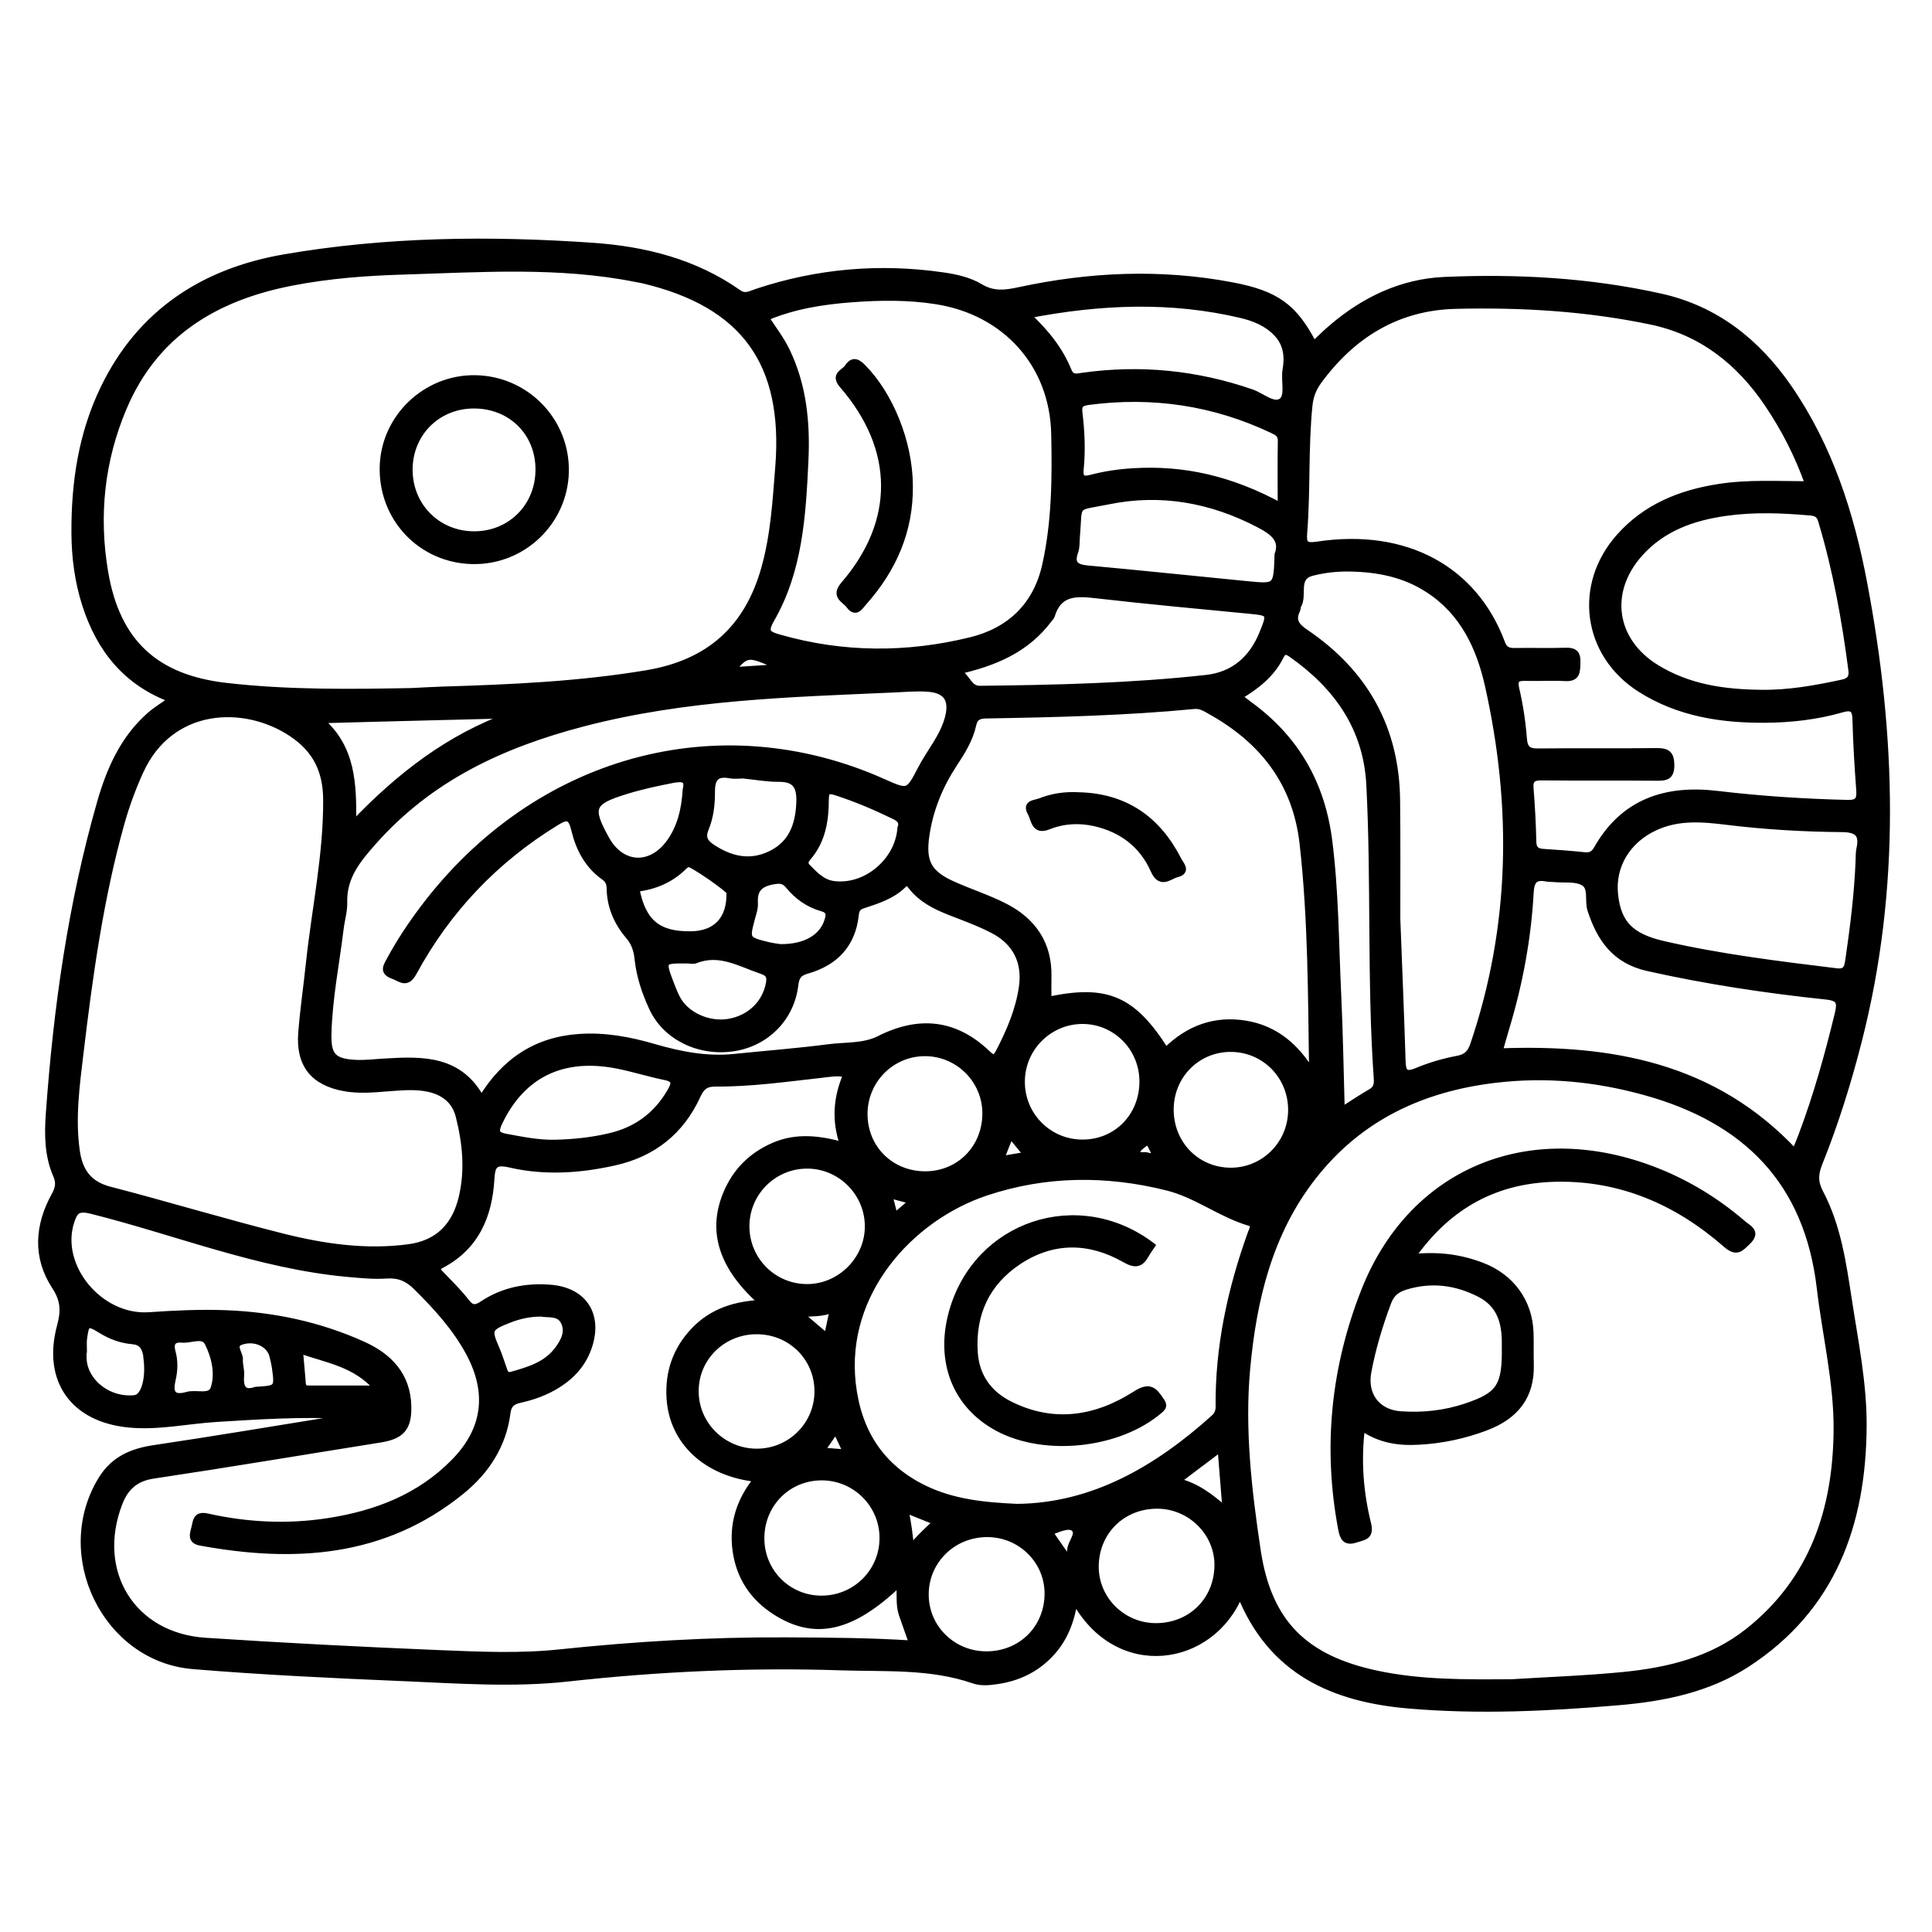 <?xml version="1.0" encoding="utf-8"?>
<!-- Generator: Adobe Illustrator 23.0.0, SVG Export Plug-In . SVG Version: 6.00 Build 0)  -->
<svg version="1.0" xmlns="http://www.w3.org/2000/svg" xmlns:xlink="http://www.w3.org/1999/xlink" x="0px" y="0px"
	 viewBox="0 0 3000 3000" style="enable-background:new 0 0 3000 3000;" xml:space="preserve">
<style type="text/css">
	.st0{stroke:#000000;stroke-width:10;stroke-miterlimit:10;}
</style>
<g id="Layer_1">
</g>
<g id="Layer_2">
	<g>
		<path class="st0" d="M1925.5,2474.7c-43.6,108.5-190.5,131.9-257,9.3c-4.8,33.2-15.9,62.1-38.5,85.4
			c-22.4,23.2-49.9,36.1-81.6,40.7c-12.2,1.8-24.8,3.1-36.4-0.9c-67-23.2-137-18.2-205.8-20.5c-142-4.7-283.6,1.8-424.9,17.4
			c-84.6,9.3-169.6,3-254.3-0.6c-109.1-4.6-218.3-9.7-327.1-18.7c-136.4-11.2-214.4-173.3-142-290.2c18.8-30.3,46.8-42.5,81-47.6
			c94.2-14,188.1-29.8,282.1-45c3-0.5,5.8-2.3,14.7-6.1c-70.9-3.1-135.2,1.1-199.6,5.1c-45.5,2.8-90.6,13.2-136.4,8.6
			c-85.9-8.5-128.8-68.7-106.2-152.4c6.4-23.6,5.8-40.4-8.2-61.8c-29.7-45.4-26.4-94.2-0.5-141.1c5.9-10.8,7.9-19.3,2.6-31.5
			c-13.4-30.6-13.6-63.7-11.2-96.3c11.7-162.8,34.2-324,79.2-481.3c14.6-51.3,35.8-100,77.3-136.5c9.7-8.5,21-15.2,34.2-24.7
			c-71.3-26.2-112.5-78.7-134.5-147.6c-11.5-35.9-16.3-73.4-16.5-110.9c-0.4-78.2,10.9-154.4,45.6-225.6
			c57.2-117.4,155.4-180.5,280.1-202c158.2-27.3,318.1-29,477.9-18c81.5,5.6,159.3,25,227.5,73.1c10,7,18.6,1.6,27.7-1.5
			c94.5-31.5,191-39.8,289.5-25.6c20.3,2.9,40.8,7.5,58.1,17.9c20.3,12.2,39.3,9.6,60.5,5c109.5-23.6,219.6-28.5,330.2-7.5
			c68.6,13,96.8,33.2,126.9,91.6c9.6-8.9,18.6-18,28.3-26.2c50.5-43.1,108.4-70.8,174.9-73.7c112.7-4.9,225.1,1.2,335.5,25.8
			c85.4,19,149.4,69.8,198.6,140.9c63.4,91.8,96.7,195.6,117.1,303.4c45,237.1,52.2,474.3-8.1,710.6
			c-16.5,64.8-36.4,128.5-61.3,190.5c-6.6,16.4-7.3,29.3,1.3,45.7c27.5,52,35.6,109.7,44.4,166.8c10,65.2,23.4,130.3,22.9,196.4
			c-1,151.5-47.8,282.4-181.1,368.9c-60.1,39.1-129.1,52.9-199.6,58.9c-108.2,9.2-216.6,14.4-324.9,5.1
			C2071.2,2638.1,1973.9,2596.3,1925.5,2474.7z M2347.9,2612.5c57.8-3.6,115.7-5.6,173.2-11.3c69.6-6.9,137.2-23.2,193.4-67.9
			c100.5-79.7,136.7-189.1,137.7-312.6c0.6-74.4-17.5-147.1-26.1-220.6c-19.3-165.5-115.2-261.1-271.5-304.4
			c-77.2-21.4-154.6-28.8-234.3-19.1c-113.4,13.8-209.5,59-280.9,150c-68.5,87.3-93.2,191.1-103.1,298.3
			c-8.7,94.6,2.3,189.2,16.3,282.6c16.9,112.7,73.3,167.8,185.6,191.7C2207.6,2613.9,2277.7,2612.9,2347.9,2612.5z M638.9,1073.4
			c19.5-0.9,34.2-1.9,48.8-2.3c105.9-3.2,211.6-7.9,316.5-25.4c96.5-16.1,156.6-69.4,182.9-163.2c14.5-51.5,17.5-104.2,21.7-157
			c12.9-162-53.2-253.4-210.8-290.6c-3.2-0.7-6.4-1.2-9.6-1.8c-120.2-24.1-241.6-15.4-362.7-11.7c-57.8,1.7-115.6,6.1-172.6,17.2
			c-118,22.9-212,78.7-261,193.9c-35,82.3-44,168.3-29.1,256.2c18.6,109.7,79.4,164.1,187.5,176.6
			C448.4,1076.6,546,1075.1,638.9,1073.4z M1314.6,1667.9c-14.7-3.3-27.5-0.5-40.2,0.9c-54.3,6-108.4,13.8-163.1,13.4
			c-15.7-0.1-22.2,5.5-28.5,19.3c-25.4,55.4-68.7,89.8-128.3,103.2c-53.9,12.1-108.6,15.8-162.5,3.3c-24.9-5.8-28,2.4-29.3,23.2
			c-3.4,56.8-23.7,104.8-77,132.9c-9.3,4.9-6.8,8.5-1.3,14.2c13.5,14.1,27.7,27.8,39.6,43.3c8.7,11.3,15.1,10.2,25.7,3.2
			c31.8-21,67.3-27.9,105-24.9c51.6,4.1,76.1,41.4,59.7,90.9c-8.6,25.9-25.6,45.1-48.4,59.4c-18.1,11.4-38,18.6-58.8,23.2
			c-11.4,2.5-17.8,7.1-19.5,20.3c-6.3,50.4-32.7,90.5-71,121.7c-120.8,98.2-260,106.3-405.6,79.6c-16.9-3.1-10.4-15.2-8.4-24.9
			c2.1-10.4,3.3-18.6,19.7-14.9c61.7,13.8,124.4,16.8,187.1,7.1c74.1-11.4,142-37.4,195.6-92c49.6-50.5,56.6-107.9,23.1-170
			c-21.2-39.2-50.8-71.5-82.3-102.6c-13-12.8-26.5-18.6-45.2-17.4c-20.2,1.4-40.7-0.7-61-2.5c-137.3-12.6-265.1-64.7-397.5-97.9
			c-22.4-5.6-26.6,1.2-31.8,17.1c-22.6,69.3,44.4,150.8,121.1,145.6c39.1-2.7,78.2-4.6,117.3-3.2c74.8,2.7,147.2,17.9,215.5,48.9
			c40.3,18.3,68.2,47.6,69.4,95.1c0.8,34.1-10.4,46.3-43.5,51.6c-117.4,18.7-234.6,38.4-352.1,56c-28.2,4.2-43.6,18.8-53.1,43.5
			c-40.8,106.6,20.4,206.1,133.7,213.6c121.2,8,242.6,14.2,364,19.2c61.9,2.5,124.1,5.4,185.9-1.1c116.9-12.3,234-19.3,351.6-18.7
			c65,0.3,130,0.6,196.5,4.9c-5.8-16.5-10.9-30.9-15.9-45.3c-5.4-15.4-2.5-31.8-4.3-48.7c-73.5,70.4-130.7,83.7-192.3,44.4
			c-34.8-22.2-56-53.9-61.7-95.3c-5.6-41.1,5.9-77.9,33.2-111.3c-79.4-8.2-131.5-57.9-135.7-125c-2.5-40.5,9.7-75.6,37.6-105
			c28.2-29.7,64.5-41.1,106.3-42.8c-62.5-54.8-80.6-110.8-56.1-169.7c14.4-34.7,39.1-59.4,73.5-74.4c35-15.3,70.7-11.2,108.3-0.7
			C1295.7,1739.2,1299.2,1703.4,1314.6,1667.9z M2808.1,752.3c-16.3-45.8-37.3-86.7-63.3-125.2c-44.2-65.5-102.6-111.6-180.8-128
			c-100.2-21-202-27-303.9-24.5c-89.9,2.2-159.9,45.1-212.6,117.1c-8.3,11.4-13,23.2-14.5,37.8c-6.7,65.9-2.9,132.1-8.2,197.9
			c-1.4,17.3,1.9,21.4,20.7,18.6c138.1-20.9,244.2,38.3,286.8,153c3.9,10.6,10.6,12.4,20.5,12.2c26.1-0.5,52.2,0.5,78.3-0.4
			c14.1-0.5,18.6,4.4,18,18.2c-0.6,13.1,0.5,24.6-18.4,23.6c-20.3-1.1-40.8,0.2-61.1-0.3c-13-0.3-19.2,1.4-15.4,17.6
			c5.9,25.3,9.8,51.3,11.8,77.2c1.3,16.3,7.5,20.3,22.7,20.1c61.2-0.7,122.3,0.2,183.5-0.6c16.5-0.2,22.6,3.9,22.7,21.5
			c0.1,17.8-7.9,19.4-22.1,19.2c-59.5-0.5-119.1,0.1-178.6-0.5c-13.3-0.1-19.1,3-17.9,17.4c2.2,27.6,3.7,55.3,4.3,83
			c0.3,11.9,5.8,15.3,16.3,16c21.1,1.3,42.3,2.9,63.4,5.1c9.2,0.9,14.5-1.5,19.4-10.1c41.6-73.4,107.4-94.6,186.9-85.1
			c67.2,8,134.7,12.4,202.3,14c15.8,0.4,19.5-5.2,18.5-19.7c-2.7-36.6-5-73.2-5.9-109.8c-0.4-17.1-5.6-20.9-21.9-16.2
			c-38.6,11.1-78.4,15.6-118.4,15.9c-68.5,0.5-135.1-9.8-194.3-47.5c-84.8-54-99.1-161.4-32.2-236.4c41.1-46.1,94.5-67.6,154.2-76.9
			C2714.1,749.4,2759.7,752.2,2808.1,752.3z M598.6,1689.9c-21.2,1.8-42.3,3.3-63.4-0.4c-48.5-8.7-70.9-36.4-67.1-85.8
			c2.8-35.7,8-71.2,11.8-106.9c9-85,27.4-168.9,26.9-255c-0.2-44.6-16-77.7-53.7-102.8c-73.3-49-188.5-45.1-235.6,59.2
			c-11.8,26.1-21.6,52.8-29.3,80.3c-32.6,116.5-49.1,236-63.4,355.7c-6.1,50.9-13.2,102-5.8,153.5c4.4,30.8,18.6,51.4,51.2,59.8
			c89.7,23.3,178.5,50.2,268.4,72.8c64.1,16.1,129.7,25.6,196.1,16.7c45.7-6.1,72.3-33.5,82.7-78.1c9.9-42.5,5.7-84.3-4.8-125.8
			c-5.9-23.3-22.2-36.9-45.9-42.4C644,1685.5,621.3,1688.4,598.6,1689.9z M747.6,1706.7c35.8-59,85.2-91.7,152.1-96.2
			c39.6-2.7,77.8,4.4,115.5,15.4c41,11.9,82.3,20.1,125.3,15.6c48.6-5,97.4-8.7,145.9-15c26.5-3.5,54.8-0.9,79-13.1
			c62-31.3,117.9-25.4,168.2,22.9c8.4,8.1,12.2,7.6,17.5-2.6c16.6-32,30.8-64.8,36-100.7c5.7-39.9-9.8-70.4-45.6-88.9
			c-14.4-7.5-29.5-13.6-44.6-19.5c-30.4-11.8-61.8-21.8-82.7-49.3c-4-5.2-7.3-5.6-11.6-1.3c-17.5,17.2-40.2,24.3-62.5,31.6
			c-8.3,2.7-10.7,6.9-11.6,15.4c-5,45.7-31.9,73.5-74.9,85.9c-12.5,3.6-17.2,8.3-18.9,22.3c-6.1,51.6-44.6,90.1-94.8,98.1
			c-53.4,8.5-105.8-16.7-126.9-61.9c-11.4-24.4-19.9-49.9-22.7-76.9c-1.4-13.2-5.1-24.6-14.2-35.2c-17.9-20.9-28.6-45.5-29.1-73.6
			c-0.1-8-2.4-13.5-9.3-18.3c-25.3-17.9-38.8-44.3-45.7-73.1c-5-20.8-11.3-21.8-28.2-11.4c-94.7,58-168.6,135.7-221.5,233
			c-11.1,20.4-20.1,9.3-32.1,5.1c-16.4-5.8-10.2-14.5-4.9-24.3c15.1-28.1,32.7-54.5,51.8-79.9c175-232.3,458.6-310.4,713.8-196.7
			c39.2,17.5,39.6,17.7,59.2-20.1c13.8-26.7,34.4-49.7,42.2-79.6c7.2-27.7-2.3-43-30.8-45.2c-17.8-1.4-35.8,0.3-53.7,1.1
			c-161.9,7.2-323.4,11.3-482.3,52.8c-126.7,33.1-238.4,85.2-326.1,184.5c-24.2,27.4-46.4,54.2-45.2,93.7c0.4,13.6-4,27.3-5.6,41.1
			c-6.6,54.2-17.5,107.8-18.9,162.6c-0.9,34.1,7.5,43.8,41.7,45.7c16.2,0.9,32.5-1.4,48.8-2.2
			C657.4,1645.1,714.1,1644.4,747.6,1706.7z M1810.3,1631.8c35.2-34.9,76.2-49.7,123.7-42c47.1,7.7,79.6,36.5,103.8,77.2
			c-1.8-119.9-1.5-238.8-14.8-357.1c-10.7-94.7-62.3-160.4-143.5-205.6c-7.7-4.3-15-9.3-24.9-8.4c-107.2,10.3-214.9,12.9-322.5,14.7
			c-10.8,0.2-18.4,2-21.1,14.6c-4.9,22.6-17.1,42.1-29.7,61.2c-22.2,33.8-37.2,70.4-43.1,110.6c-6,40.6,2.9,59,40.2,75.9
			c27.4,12.5,56.5,21.5,83.1,35.4c43,22.4,67.3,58,66.2,108.3c-0.3,12,0,24,0,36.2C1718.6,1533.5,1759.1,1550.9,1810.3,1631.8z
			 M1579.6,2340.2c117.5-1.3,216.6-58.5,305.5-138.5c5.2-4.7,7.5-10,7.5-17.1c-0.9-93.1,18.5-182.5,49.9-269.7
			c2.1-5.9,7.3-13.5-2.1-16.3c-44.7-13.2-82.4-43.5-127.4-54.8c-94.3-23.7-189-23.1-281.6,7.7c-117.8,39.2-223.2,155.7-207.6,296.5
			c8.3,74.5,43.4,130.4,111.7,163.5C1478.8,2332.4,1525.7,2337.9,1579.6,2340.2z M1189,493.2c11.6,17.9,23.6,33.3,32.2,51
			c26.5,54.5,31.9,112.6,29.1,171.8c-4,84.9-9.1,170-52.9,246c-11.2,19.5-5.2,23.2,12.5,28.2c98.8,28.3,198.3,28.5,297.3,4.3
			c60.5-14.8,101.9-53.6,116-116.5c15.1-67.4,15.6-136,14.1-204.5c-2.4-108-76.1-189.1-183-206c-43.9-7-88-6.4-131.8-3.1
			C1277.4,467.8,1232.4,474.8,1189,493.2z M2169.4,1426.5c3,79.1,6,150,8.2,220.9c0.5,16.8,3.8,23.6,22.6,15.7
			c20.2-8.4,41.6-14.7,63.1-18.7c14.4-2.7,20.3-9.6,24.7-22.4c62.2-183.5,64.8-369.6,22.9-557.1c-13.4-59.8-38.7-114.4-93.4-149.7
			c-36.9-23.9-77.7-31.9-121-32.7c-20.3-0.4-40.1,1.8-59.3,6.7c-27.5,7.1-11.8,34.9-21.5,50.9c-1.2,2-0.7,5-1.7,7.1
			c-8.2,16.7-0.7,25.4,13.4,35c92.3,62.5,140.9,149.4,141.7,261.6C2169.8,1307.4,2169.4,1371.1,2169.4,1426.5z M2787.1,1789.2
			c3.7-9.1,7.1-17.2,10.3-25.5c23.3-61.7,41-125.1,56.5-189.1c4.4-18.2,2.9-25.3-18.1-27.5c-93.1-9.8-185.6-23.7-277.1-44.2
			c-51-11.4-74.2-45.4-88.8-90.2c-4.6-14.3,2.5-34.7-11-42.4c-12.3-7-30.1-4.1-45.5-5.6c-4.1-0.4-8.2-0.1-12.2-0.9
			c-18.1-3.5-23.7,3.9-24.7,22c-3.9,71-16.8,140.6-37.3,208.7c-3.7,12.2-7,24.5-11,38.4C2501.7,1626.4,2661.6,1654.9,2787.1,1789.2z
			 M2735.1,1076.1c42.6,0.6,84.1-6.9,125.5-15.8c12.3-2.6,16-8.3,14.5-20.1c-10.2-78.3-24.1-155.8-46.9-231.5
			c-2.8-9.4-7.2-12.3-16.9-13.2c-43.9-3.9-87.8-5.6-131.6,0.6c-51.1,7.2-98,23.7-133.6,63.5c-52.8,59.1-42,135.3,25.3,177
			C2621.5,1067.7,2677.5,1075.6,2735.1,1076.1z M2886.3,1337.7c0.4-6.5-0.1-13.2,1.3-19.5c5.2-23.4-3.6-30.9-27.5-31.1
			c-59.5-0.5-118.9-4-178-11.2c-38.1-4.7-75.9-8.2-112.7,9c-42,19.6-66.5,59.2-61.9,103.7c4.7,45.6,24.8,66.1,76.3,77.8
			c88.2,20.2,177.8,31.1,267.5,42.1c16.2,2,17.4-6.8,19.1-17.9C2877.8,1439.9,2884.2,1389,2886.3,1337.7z M1923.7,1081.7
			c6.2,4.7,11.1,8.7,16.3,12.5c71.8,52.2,112.2,122.1,123.6,210.5c10.2,79.5,10.2,159.3,14,239.1c2.8,59.1,3.7,118.3,5.5,180.6
			c17.2-10.9,31.1-20.3,45.7-28.7c8.6-4.9,10-11.7,9.4-20.5c-10.7-152.2-3.7-304.8-11.6-457c-4.6-88-50.5-152.6-120.8-202.1
			c-7.1-5-12.3-7.2-17.2,2.7C1974.7,1046.9,1951.1,1065.5,1923.7,1081.7z M1486.2,1042.4c17.1,9,17.6,27.7,35.5,27.5
			c117.4-1.3,234.7-4,351.5-16.9c42.4-4.7,71.1-29.7,87.2-69.4c12.9-31.7,12.4-32.4-20.9-35.6c-78.6-7.6-157.3-14.8-235.7-23.8
			c-31.2-3.6-59.6-6-71,32c-0.7,2.2-2.9,3.9-4.3,5.9C1594.2,1007.8,1545.7,1029.2,1486.2,1042.4z M1595.5,489.4
			c29.5,27.4,50.4,54.3,63.5,86.4c4.9,12.1,13.4,9.2,22.1,8c89.5-12.6,176.8-3.9,262.2,25.6c15.8,5.4,34.1,22.4,46.4,14
			c11.9-8.2,3.9-32,6.8-48.8c3.6-20.7,1.6-40.5-13.9-56.9c-15.2-16.1-35-24-55.6-28.9C1818.3,463.2,1709.6,467.4,1595.5,489.4z
			 M1989,786.1c0-38.2-0.4-69.9,0.2-101.4c0.2-10.7-6.4-13.7-13.9-17.2c-90.9-42.9-186.1-56.9-285.7-43.6
			c-11.8,1.6-15.2,5.4-13.8,16.9c3.5,29.2,4.9,58.6,1.9,87.9c-1.4,13.9,3.4,17,16.6,13.5c21.2-5.6,43-8.8,65-10.1
			C1837.7,727.2,1911.4,743.8,1989,786.1z M1984.1,861.2c8.6-23.2-7.1-35.3-28.7-46.6c-74.2-38.9-152.5-53.1-234.3-36.4
			c-54.9,11.2-44.5,0.7-49.3,56.3c-0.6,7.3,0,15.1-2.4,21.8c-7.1,19.8,1.5,25.1,20,26.8c82.7,7.6,165.3,16.3,248,24.4
			C1982.5,911.9,1982.5,911.7,1984.1,861.2z M1253.1,1809.6c-52.4,0.1-94.8,42.9-94.4,95.3c0.4,52.6,43.2,94.6,95.7,94
			c50.8-0.6,93.3-43.3,93.5-94.1C1348.2,1852.5,1305.3,1809.5,1253.1,1809.6z M1275.6,2293.7c-52.8,0.2-94,42.2-93.7,95.5
			c0.3,51.9,41.6,93.3,93.3,93.5c52.9,0.2,95.4-41.8,95.5-94.3C1370.9,2336.1,1328.1,2293.5,1275.6,2293.7z M1175.5,2254.5
			c52.5-0.2,94.6-42.6,94.2-94.8c-0.4-52.3-42.6-93.3-95.5-92.9c-52.9,0.4-94.7,42.1-94.3,94.2
			C1080.2,2212.7,1123.2,2254.7,1175.5,2254.5z M1797.6,2337.7c-54.5-0.4-96.1,40.3-96.5,94.6c-0.3,50.8,41.6,92.7,93,93.1
			c54.7,0.4,96.1-40.1,96.7-94.5C1891.3,2380.4,1849,2338.1,1797.6,2337.7z M1774.3,1679c-0.2-51.8-41.4-93.6-92.6-94
			c-52.3-0.4-95.2,42.1-95.3,94.6c-0.2,52.6,42.2,95.1,94.7,94.9C1734,1774.5,1774.5,1733,1774.3,1679z M1533.4,2381.8
			c-52.9-0.3-95.4,40.6-96.3,92.6c-0.9,52,41,94.4,93.8,94.8c54.4,0.4,96.1-40.7,96.1-94.8C1627,2423.5,1585.2,2382,1533.4,2381.8z
			 M1530.4,1727.9c-0.5-51.3-42.7-92.9-94.1-92.9c-52.3,0-94.5,42.7-94.2,95.4c0.3,53.3,41.7,93.8,95.4,93.4
			C1490.6,1823.3,1530.9,1781.7,1530.4,1727.9z M2005.2,1724.2c0.4-52.8-40.8-95.2-93.2-95.8c-52.4-0.6-94.2,41-94.5,93.9
			c-0.3,53.5,40,95.2,92.6,95.9C1962.2,1818.8,2004.8,1776.8,2005.2,1724.2z M860.6,1774.8c29.3-0.6,58.4-3.6,87-10.4
			c40.7-9.7,71.9-32.5,93.1-69.1c6.9-11.8,9.5-19.6-8.2-23.2c-24.6-5-48.6-12.7-73.3-17.6c-85.3-17-148.2,13.8-183.7,87.8
			c-6.4,13.4-6.7,20.2,10.2,23.2C810.5,1770.1,835.2,1775.2,860.6,1774.8z M497.3,1118.1c50.3,42.7,51.6,99.9,50.7,162
			c72.1-75.5,149.7-135.5,245.5-169.7C694.8,1113,596.8,1115.2,497.3,1118.1z M1153.6,1203.8c-3.9,0-12.2,1.2-20-0.2
			c-21.8-4.1-28.5,5.3-28.4,26c0.1,19.4-2.1,39.1-9.7,57.3c-5.5,13.2-1.3,21.2,9.6,28.5c28.9,19.3,59.4,26.6,91.8,10.7
			c31.9-15.6,42.7-43.3,44.5-77.7c1.3-25.6-4.2-39.7-32.6-39.4C1191.8,1209.2,1174.8,1205.9,1153.6,1203.8z M1398.5,1285.9
			c3.7-9.1-0.9-14.4-9.4-18.5c-29.3-14.3-59.1-27-90.2-37.1c-13.1-4.3-16.9-2.5-16.9,11.9c-0.1,32.2-5.2,63.4-27.3,89.1
			c-3.9,4.6-6.5,9.5-1.1,15c11.5,11.7,22.9,24.1,39.9,26.6C1343.7,1380.2,1394.9,1337.7,1398.5,1285.9z M1065.1,1226.1
			c4-16.1-3.8-18.6-21.1-15.2c-24.7,4.8-49.2,10.1-73.2,17.6c-53.2,16.5-56.6,25.7-29.4,74.7c23.6,42.5,68.9,45,97.8,5.6
			C1056.6,1285,1063.1,1257.8,1065.1,1226.1z M1067.7,1491.1c-40.2-0.4-40.3-0.3-25.3,38.7c2.6,6.8,5.4,13.6,8.7,20.1
			c13.5,26.4,48.9,42.6,80.8,37.1c33-5.7,56.8-29.2,62.4-60.1c2-11-0.8-15.9-11.5-19.5c-33.5-11.2-65.3-31.5-103-16.4
			C1076.3,1492.3,1071.8,1491.1,1067.7,1491.1z M987.8,1379.8c10.1,52.5,33.8,72,85.2,71.3c39.6-0.5,61.4-24.4,60-65.9
			c-0.1-4.2-58.3-44.8-63.9-43.9c-2.8,0.5-5.7,2.8-7.8,4.9C1040.9,1366.3,1015.8,1376.5,987.8,1379.8z M1211.6,1471
			c39.2,0.5,65.3-15.5,73.3-40.8c3.2-9.9,3.9-16.7-8.6-20.1c-20.9-5.9-38.2-18.2-51.8-34.9c-7.2-8.8-13.8-8.8-24.7-6.8
			c-20.4,3.8-29.2,13.1-27.9,33.9c0.5,7.8-2.5,16-4.6,23.9c-8.7,32.6-8.4,33.3,25.4,41.6C1200.6,1469.7,1208.7,1470.5,1211.6,1471z
			 M130,2095.6c-0.1,0-0.3,0-0.4,0c0,5.7-0.5,11.4,0.1,17.1c3.5,35.7,41,63.2,79.8,58.6c14.4-1.7,22.7-30.7,18.1-63.3
			c-0.2-1.6-0.2-3.3-0.5-4.8c-2.5-12.1-7.3-19.8-22-21c-16.9-1.4-33-7.4-47.9-16.5c-21.6-13.3-23.7-12.1-27,12.9
			C129.4,2084.1,130,2089.9,130,2095.6z M840.3,2039.4c-18.3,0-34.2,3.7-49.4,9.6c-32.6,12.8-33.4,15.3-19.9,46.3
			c4.2,9.7,7.2,19.9,10.8,29.8c2.2,6.2,3.6,12.4,13.3,9.7c26.9-7.6,53.5-15.5,71.2-39.4c9.4-12.8,17.2-27.3,9.3-43.1
			C868.1,2037.5,851.7,2041.6,840.3,2039.4z M290.6,2166.3c13.5-4.3,36.1,5.3,41.3-10.1c7.7-22.8,1.6-49.2-9-70.7
			c-7.3-14.9-26.5-4.3-40.4-5.6c-14.4-1.3-18.5,6.1-14.9,19.3c4,14.4,3.5,29,0.1,43.3C263.3,2161.9,267,2172.8,290.6,2166.3z
			 M465.4,2096.4c1.6,18.6,2.7,32.3,4,45.9c0.6,6.2-0.6,14,9.1,14.1c34.1,0.1,68.3,0.1,107.6,0.1
			C551.5,2116.5,507.6,2111.8,465.4,2096.4z M397.4,2158.4c33.8-2,34.2-2.5,29.9-34.2c-0.9-6.4-2.5-12.7-4-19
			c-4.3-17.7-26.1-29.2-48.2-22.2c-16.5,5.3-2.2,18.6-2.9,28.1c-0.6,7.9,2.6,16.2,1.9,24.1C372.5,2154.7,377.6,2165.3,397.4,2158.4z
			 M1895.6,2248.8c-22.4,16.9-43,32.5-67.9,51.2c31.1,7.6,52.1,24.5,75.6,44.8C1900.6,2310.9,1898.3,2281.8,1895.6,2248.8z
			 M1414.1,2404.1c12-14.9,25.3-27.1,39.9-40.7c-17.2-6.9-31.5-12.6-48.3-19.4C1410.2,2366.1,1412.8,2384.8,1414.1,2404.1z
			 M1242.2,2040.2c16,13.7,28.3,24.2,42.1,36c3.2-14.8,5.8-27,9.3-43.3C1276.3,2040.2,1261.2,2038.6,1242.2,2040.2z M1629.8,2379.4
			c9.7,13.9,19.2,27.5,30.6,43.8c0.9-8.1,1.5-12,1.7-16c0.3-12.2,15.9-25.9,5-34.4C1659.3,2366.7,1642.9,2374.1,1629.8,2379.4z
			 M1211.9,1036.2c-51.2-23-51.2-23-75.6,4.9C1161.2,1039.4,1183.3,1038,1211.9,1036.2z M1594.6,1793.4
			c-8.4-10.3-16.8-20.4-25.6-31.2c-4.7,11.8-9.4,23.6-15.1,38.1C1570,1797.5,1583.8,1795.2,1594.6,1793.4z M1297.9,2220.5
			c-7.8,11.3-14.5,21-22.3,32.2c13.6,1.1,25.1,2,38.8,3.1C1308.9,2243.9,1304.2,2234,1297.9,2220.5z M1417,1865
			c-12.6-3.4-23-6.1-36.4-9.7c3.2,12.5,5.6,21.9,8.6,33.5C1399.5,1879.9,1407.4,1873.2,1417,1865z M1782.9,1770.8
			c-7,6.9-15.6,10.3-18.5,18.9c3.7,5.2,9,4.5,13.3,4.3c5-0.2,10.6,4.9,15.9-2.1C1790.7,1785.9,1787.5,1779.7,1782.9,1770.8z"/>
		<path class="st0" d="M2192.2,1952.4c41.4-4.4,75.5,0.4,108.8,13.1c45.1,17.1,73.8,55.6,75.3,104.2c0.5,16.3-0.1,32.6,0.4,48.9
			c1.4,50-23.9,80.5-69.3,97.7c-33.9,12.9-68.7,20.2-104.8,22.1c-30.5,1.7-59.9-2.3-88-22c-6.6,52.4-2.4,101.6,9.4,149.6
			c5.1,20.7-6.6,20.2-18.9,24.4c-16.2,5.5-19.8-3.5-22.2-16.1c-23.9-126.7-11.3-250.4,35.6-369.6
			c71.6-181.6,246.6-258.3,434.6-193.4c56.9,19.7,107.9,49.7,153.5,88.9c8.2,7.1,22.9,12.6,7.1,27.8c-11.3,10.8-17,18.7-33.8,4
			c-74.9-65.5-162-103.7-262.7-102C2324.7,1831.6,2249.8,1870,2192.2,1952.4z M2337,2090.5c0.5-28.6-2.9-62.7-39.1-81.2
			c-36.8-18.9-75.3-23.9-115.7-11.5c-13.5,4.2-21.7,10.7-26.9,24.5c-13.1,35.1-23.9,70.7-30.8,107.5c-6.9,36.3,13.7,64.1,50.4,66.6
			c34.3,2.4,68.1-1.1,101-12.1C2328.4,2166.7,2338,2153.2,2337,2090.5z"/>
		<path class="st0" d="M733.5,870.9c-79.6-1.7-140.8-66-138.9-146.1c1.8-76.4,66.5-138.3,143.3-137.2
			c79.3,1.2,142.2,66.3,140.4,145.2C876.5,810.6,811.6,872.6,733.5,870.9z M735.7,629.3c-56.9,0.1-100.3,43.9-100,100.7
			c0.4,56.7,44.3,100.2,101.1,100c56.6-0.2,99.9-44.1,99.7-101.2C836.4,671.6,793.4,629.2,735.7,629.3z"/>
		<path class="st0" d="M1675.1,1235.2c71.8,1.7,122.3,36.8,154.5,100c3.6,7.1,14.9,17.8-2.1,22c-11.7,2.9-25.2,18.2-35.8-5.7
			c-17.5-39.5-49.3-63.9-91.6-73.5c-24.4-5.5-48.9-4.2-72,5.1c-22.2,8.9-21.7-10.5-27.5-20.8c-8.8-15.6,6.7-14.7,14.4-17.8
			C1634.1,1236.9,1654.1,1234,1675.1,1235.2z"/>
		<path class="st0" d="M1788.5,1934.2c-3.1,4.7-6.4,9.2-9.2,14.1c-8.2,14.8-16.3,16.5-32.5,7.3c-54.5-31.2-111.2-32.2-164.3,2.5
			c-50.2,32.8-73.3,81.8-69.2,142.2c2.5,37.4,22.3,64.4,55.3,80.8c68,33.7,134,22.7,195-16.4c22-14.1,28.7-5.2,39.1,10.1
			c4.5,6.7,4.7,9.5-2,15.2c-63.3,54.2-178.3,66.9-251.7,27.2c-65.2-35.2-91.9-103.5-70.5-180
			C1516.7,1900.4,1674.4,1847.7,1788.5,1934.2z"/>
		<path class="st0" d="M1412.5,753.7c1,70.3-25.3,129.9-71.4,181.7c-5.9,6.6-12.2,18.6-22.4,4.7c-6.9-9.4-24.1-14-8.2-32.5
			c84.2-97.6,83.4-210.7-2-309.2c-14.6-16.8,2.3-19.7,7.6-27.8c6.8-10.4,13.4-10.6,23-0.9C1382.1,612.7,1412.1,686.8,1412.5,753.7z"
			/>
	</g>
</g>
</svg>
